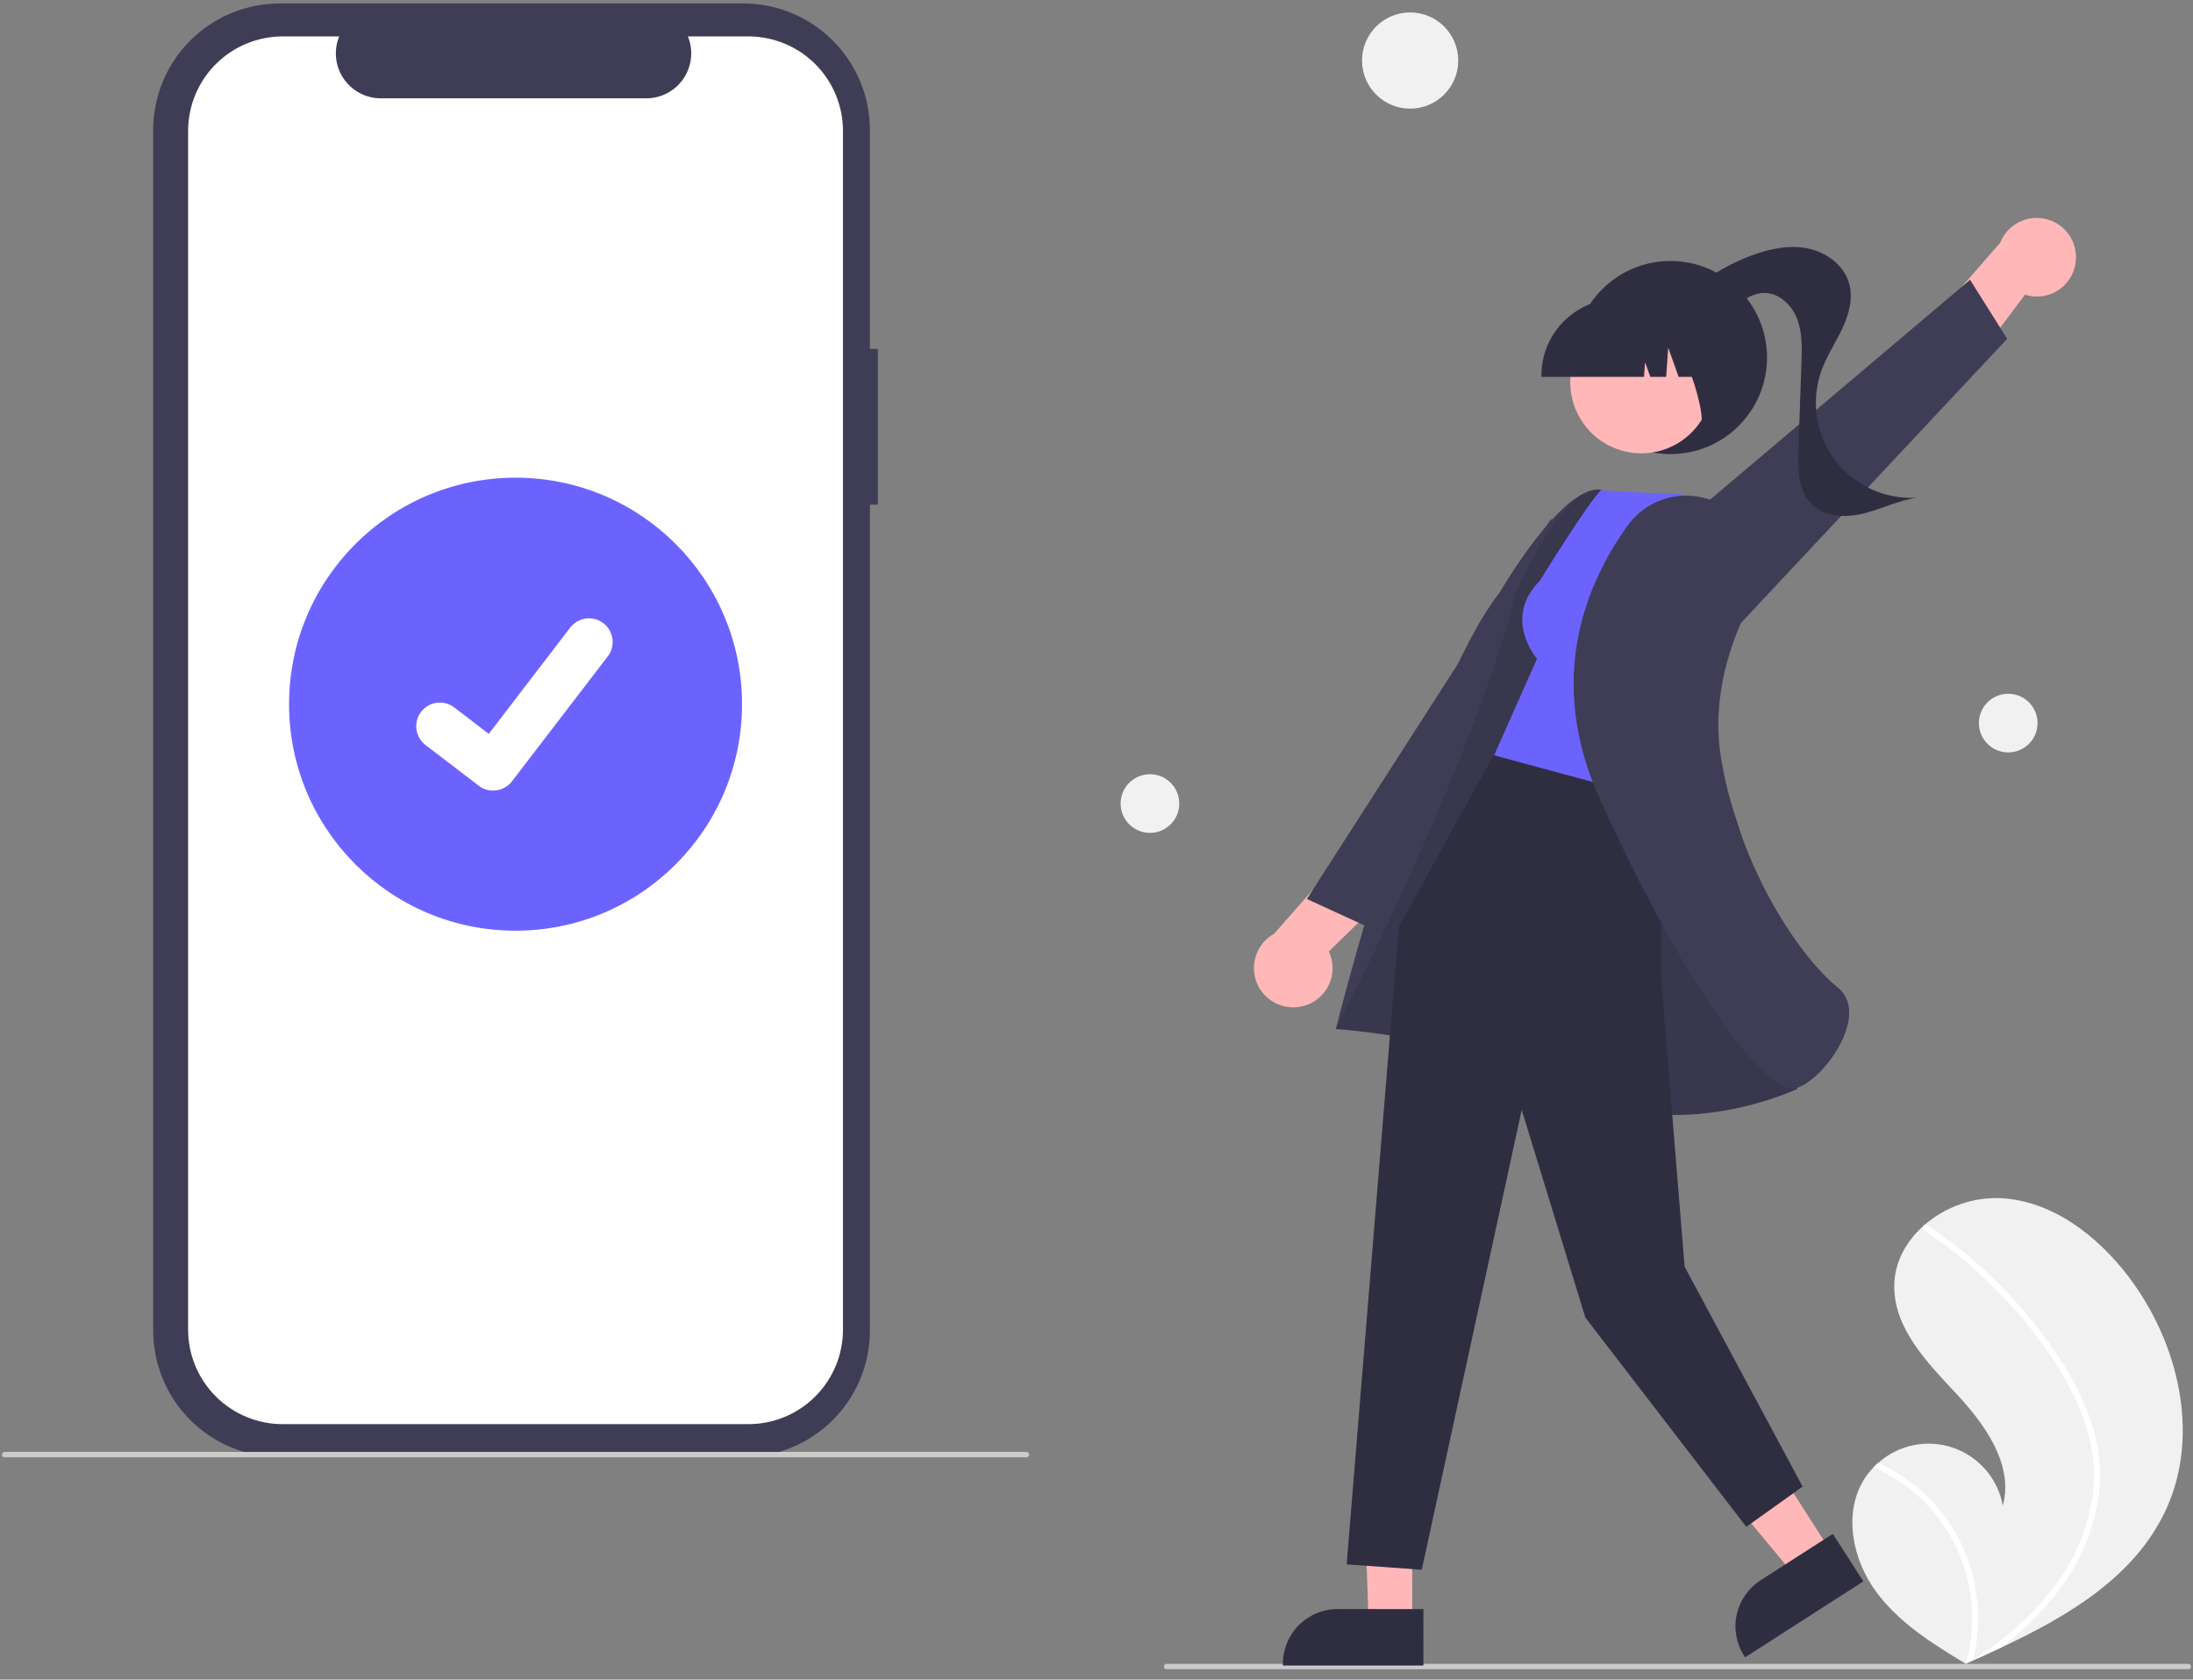 <svg xmlns="http://www.w3.org/2000/svg" width="158" height="121" viewBox="0 0 158 121" fill="none">
  <rect x="0" y="0" width="158" height="121" fill="#808080" stroke="none"/>
  <g clip-path="url(#clip0_515_58008)">
    <path d="M63.251 25.135H62.676V9.373C62.676 8.175 62.44 6.989 61.981 5.882C61.523 4.775 60.851 3.769 60.004 2.922C59.157 2.075 58.151 1.403 57.044 0.944C55.937 0.486 54.751 0.25 53.553 0.25H20.158C17.738 0.25 15.418 1.211 13.707 2.922C11.996 4.633 11.035 6.953 11.035 9.373V95.847C11.035 97.045 11.271 98.231 11.73 99.338C12.188 100.445 12.86 101.45 13.707 102.297C14.554 103.144 15.56 103.816 16.667 104.275C17.774 104.733 18.96 104.969 20.158 104.969H53.553C55.972 104.969 58.293 104.008 60.004 102.297C61.714 100.587 62.676 98.266 62.676 95.847V36.355H63.251V25.135Z" fill="#3F3D56"/>
    <path d="M53.921 2.623H49.562C49.763 3.115 49.839 3.648 49.785 4.176C49.731 4.704 49.547 5.211 49.251 5.651C48.955 6.092 48.556 6.453 48.087 6.702C47.619 6.952 47.096 7.083 46.565 7.083H27.434C26.903 7.083 26.38 6.952 25.912 6.702C25.444 6.453 25.044 6.092 24.748 5.651C24.451 5.211 24.268 4.704 24.214 4.176C24.16 3.648 24.236 3.115 24.437 2.623H20.366C19.471 2.623 18.585 2.8 17.758 3.142C16.932 3.484 16.181 3.986 15.548 4.619C14.915 5.251 14.414 6.003 14.071 6.829C13.729 7.656 13.553 8.542 13.553 9.436V95.783C13.553 96.678 13.729 97.564 14.071 98.39C14.414 99.217 14.915 99.968 15.548 100.6C16.181 101.233 16.932 101.735 17.758 102.077C18.585 102.42 19.471 102.596 20.366 102.596H53.921C54.816 102.596 55.702 102.42 56.528 102.077C57.355 101.735 58.106 101.233 58.739 100.6C59.371 99.968 59.873 99.217 60.215 98.39C60.558 97.564 60.734 96.678 60.734 95.783V9.436C60.734 8.542 60.558 7.656 60.215 6.829C59.873 6.003 59.371 5.251 58.739 4.619C58.106 3.986 57.355 3.484 56.528 3.142C55.702 2.8 54.816 2.623 53.921 2.623Z" fill="white"/>
    <path d="M73.955 104.984H0.332C0.281 104.984 0.232 104.964 0.195 104.928C0.159 104.891 0.139 104.842 0.139 104.791C0.139 104.74 0.159 104.691 0.195 104.654C0.232 104.618 0.281 104.598 0.332 104.598H73.955C74.006 104.598 74.055 104.618 74.092 104.654C74.128 104.691 74.148 104.74 74.148 104.791C74.148 104.842 74.128 104.891 74.092 104.928C74.055 104.964 74.006 104.984 73.955 104.984Z" fill="#CBCBCB"/>
    <path d="M37.144 67.048C46.157 67.048 53.462 59.742 53.462 50.73C53.462 41.718 46.157 34.412 37.144 34.412C28.132 34.412 20.826 41.718 20.826 50.73C20.826 59.742 28.132 67.048 37.144 67.048Z" fill="#6C63FF"/>
    <path d="M35.527 56.955C35.16 56.955 34.803 56.837 34.509 56.616L34.491 56.603L30.656 53.669C30.478 53.533 30.329 53.363 30.217 53.169C30.105 52.976 30.032 52.762 30.003 52.54C29.974 52.318 29.988 52.092 30.046 51.876C30.104 51.66 30.204 51.457 30.34 51.28C30.476 51.102 30.646 50.953 30.84 50.841C31.034 50.729 31.247 50.656 31.469 50.627C31.691 50.598 31.917 50.612 32.133 50.67C32.349 50.728 32.552 50.828 32.729 50.964L35.213 52.869L41.083 45.211C41.219 45.034 41.389 44.885 41.583 44.773C41.776 44.661 41.99 44.588 42.212 44.559C42.434 44.529 42.659 44.544 42.875 44.602C43.091 44.66 43.294 44.76 43.472 44.896L43.472 44.896L43.436 44.947L43.473 44.896C43.831 45.171 44.066 45.577 44.125 46.025C44.184 46.473 44.063 46.926 43.788 47.285L36.884 56.288C36.724 56.496 36.519 56.663 36.284 56.779C36.049 56.894 35.79 56.953 35.529 56.953L35.527 56.955Z" fill="white"/>
    <path d="M134.293 106.588C134.491 106.267 134.725 105.969 134.99 105.7C135.099 105.587 135.214 105.48 135.332 105.377C136.054 104.735 136.933 104.296 137.881 104.107C138.828 103.917 139.808 103.983 140.721 104.298C141.634 104.613 142.447 105.166 143.076 105.899C143.705 106.632 144.127 107.519 144.299 108.47C145.096 105.523 143.021 102.62 140.935 100.39C138.849 98.16 136.463 95.715 136.475 92.66C136.481 90.961 137.313 89.445 138.568 88.32C138.607 88.286 138.645 88.252 138.685 88.219C140.202 86.919 142.154 86.239 144.151 86.314C147.861 86.513 151.101 89.007 153.35 91.964C156.971 96.723 158.558 103.403 156.023 108.82C153.793 113.585 149.038 116.414 144.184 118.689C143.507 119.007 142.83 119.315 142.155 119.613C142.151 119.614 142.146 119.618 142.141 119.619C142.109 119.633 142.076 119.647 142.046 119.662C141.907 119.723 141.767 119.785 141.629 119.846L141.693 119.887L141.893 120.017C141.823 119.975 141.755 119.934 141.686 119.892C141.665 119.88 141.643 119.868 141.623 119.855C139.239 118.425 136.822 116.911 135.176 114.678C133.468 112.36 132.781 109.039 134.293 106.588Z" fill="#F1F1F1"/>
    <path d="M150.195 101.204C150.723 102.405 151.073 103.676 151.234 104.978C151.361 106.139 151.313 107.312 151.093 108.458C150.62 110.815 149.587 113.023 148.083 114.898C146.948 116.321 145.637 117.594 144.183 118.689C143.505 119.007 142.829 119.315 142.154 119.613C142.149 119.614 142.145 119.618 142.14 119.619C142.108 119.633 142.075 119.647 142.045 119.662C141.905 119.723 141.766 119.785 141.628 119.846L141.692 119.888L141.891 120.017C141.822 119.975 141.754 119.934 141.685 119.892C141.664 119.88 141.642 119.868 141.622 119.855C142.146 118.02 142.223 116.086 141.847 114.215C141.47 112.344 140.65 110.591 139.456 109.102C138.256 107.632 136.725 106.466 134.988 105.7C135.097 105.587 135.212 105.481 135.331 105.377C136 105.684 136.64 106.05 137.245 106.47C139.407 107.964 141.03 110.114 141.874 112.603C142.628 114.861 142.723 117.286 142.146 119.596C142.266 119.518 142.386 119.437 142.502 119.357C144.723 117.86 146.77 116.061 148.311 113.856C149.641 111.992 150.492 109.829 150.789 107.559C151.084 105.079 150.464 102.641 149.357 100.428C148.134 98.061 146.593 95.871 144.778 93.921C142.954 91.918 140.892 90.145 138.637 88.642C138.587 88.608 138.551 88.555 138.538 88.495C138.525 88.435 138.535 88.373 138.567 88.32C138.591 88.273 138.633 88.236 138.684 88.219C138.709 88.213 138.736 88.212 138.762 88.218C138.788 88.223 138.813 88.234 138.834 88.25C139.113 88.436 139.388 88.623 139.661 88.816C141.931 90.424 143.993 92.307 145.799 94.423C147.544 96.463 149.133 98.729 150.195 101.204Z" fill="white"/>
    <path d="M101.596 7.827C103.51 7.827 105.062 6.275 105.062 4.361C105.062 2.447 103.51 0.896 101.596 0.896C99.682 0.896 98.131 2.447 98.131 4.361C98.131 6.275 99.682 7.827 101.596 7.827Z" fill="#F1F1F1"/>
    <path d="M144.687 54.204C145.854 54.204 146.8 53.258 146.8 52.091C146.8 50.924 145.854 49.978 144.687 49.978C143.52 49.978 142.574 50.924 142.574 52.091C142.574 53.258 143.52 54.204 144.687 54.204Z" fill="#F1F1F1"/>
    <path d="M82.851 60.001C84.018 60.001 84.964 59.055 84.964 57.888C84.964 56.721 84.018 55.775 82.851 55.775C81.684 55.775 80.738 56.721 80.738 57.888C80.738 59.055 81.684 60.001 82.851 60.001Z" fill="#F1F1F1"/>
    <path d="M84.045 120.25H157.668C157.719 120.25 157.768 120.23 157.805 120.193C157.841 120.157 157.861 120.108 157.861 120.057C157.861 120.006 157.841 119.956 157.805 119.92C157.768 119.884 157.719 119.864 157.668 119.864H84.045C83.993 119.864 83.944 119.884 83.908 119.92C83.872 119.956 83.852 120.006 83.852 120.057C83.852 120.108 83.872 120.157 83.908 120.193C83.944 120.23 83.993 120.25 84.045 120.25Z" fill="#CBCBCB"/>
    <path d="M149.544 18.924C149.641 18.237 149.482 17.539 149.099 16.962C148.715 16.384 148.133 15.968 147.463 15.791C146.793 15.614 146.081 15.689 145.463 16.002C144.844 16.315 144.362 16.844 144.107 17.488L138.133 24.338L139.886 29.234L145.894 21.231C146.286 21.356 146.701 21.394 147.109 21.342C147.518 21.29 147.91 21.149 148.258 20.929C148.606 20.709 148.901 20.416 149.124 20.069C149.346 19.723 149.489 19.331 149.544 18.924Z" fill="#FFB7B7"/>
    <path d="M124.78 45.574L144.611 24.409L141.937 20.156L117.062 41.192L124.78 45.574Z" fill="#3F3D56"/>
    <path d="M120.353 32.714C124.195 32.714 127.31 29.599 127.31 25.757C127.31 21.915 124.195 18.801 120.353 18.801C116.511 18.801 113.396 21.915 113.396 25.757C113.396 29.599 116.511 32.714 120.353 32.714Z" fill="#2F2E41"/>
    <path d="M120.912 21.827C122.409 20.309 124.221 19.138 126.219 18.396C127.502 17.92 128.898 17.627 130.239 17.897C131.58 18.166 132.849 19.094 133.223 20.41C133.529 21.486 133.213 22.645 132.738 23.658C132.263 24.671 131.629 25.61 131.245 26.661C130.854 27.733 130.736 28.886 130.903 30.015C131.07 31.144 131.516 32.214 132.201 33.127C132.886 34.039 133.788 34.767 134.826 35.243C135.863 35.719 137.003 35.928 138.142 35.851C136.824 36.028 135.609 36.647 134.321 36.977C133.033 37.306 131.513 37.284 130.556 36.361C129.543 35.385 129.523 33.798 129.572 32.392C129.645 30.302 129.718 28.212 129.79 26.122C129.827 25.056 129.859 23.957 129.475 22.962C129.09 21.967 128.177 21.096 127.111 21.105C126.302 21.112 125.587 21.602 124.939 22.084C124.291 22.567 123.605 23.082 122.8 23.154C121.995 23.226 121.075 22.63 121.136 21.824L120.912 21.827Z" fill="#2F2E41"/>
    <path d="M93.931 72.467C93.263 72.653 92.55 72.587 91.928 72.282C91.305 71.977 90.816 71.454 90.553 70.813C90.29 70.172 90.272 69.456 90.501 68.802C90.731 68.148 91.192 67.601 91.798 67.264L97.808 60.446L102.891 61.544L95.741 68.547C95.917 68.919 96.009 69.325 96.011 69.737C96.013 70.149 95.924 70.556 95.751 70.93C95.579 71.303 95.326 71.635 95.012 71.9C94.697 72.166 94.328 72.359 93.931 72.467Z" fill="#FFB7B7"/>
    <path d="M113.703 48.058L98.724 66.86L94.158 64.763L111.764 37.354L113.703 48.058Z" fill="#3F3D56"/>
    <path d="M101.752 104.832L98.182 104.776L98.611 116.943H101.751L101.752 104.832Z" fill="#FFB7B7"/>
    <path d="M102.553 115.918L96.369 115.918H96.368C95.323 115.918 94.321 116.333 93.582 117.072C92.843 117.811 92.428 118.813 92.428 119.858V119.987L102.552 119.987L102.553 115.918Z" fill="#2F2E41"/>
    <path d="M125.388 101.605L121.488 104.108L129.289 113.493L131.931 111.796L125.388 101.605Z" fill="#FFB7B7"/>
    <path d="M132.051 110.501L126.847 113.842L126.847 113.842C125.967 114.407 125.348 115.298 125.126 116.319C124.903 117.34 125.095 118.408 125.66 119.287L125.729 119.395L134.249 113.925L132.051 110.501Z" fill="#2F2E41"/>
    <path d="M126.778 64.451C126.778 64.451 118.113 35.673 115.329 35.284C112.544 34.895 108.057 42.668 108.057 42.668C102.24 50.09 96.242 74.131 96.242 74.131C96.242 74.131 106.242 74.757 113.551 78.646C120.861 82.535 129.487 78.449 129.487 78.449L126.778 64.451Z" fill="#3F3D56"/>
    <path opacity="0.1" d="M126.778 64.451C126.778 64.451 118.113 35.673 115.329 35.284C112.544 34.895 109.197 42.747 109.197 42.747C106.298 54.728 96.242 74.131 96.242 74.131C96.242 74.131 106.242 74.757 113.551 78.646C120.861 82.535 129.487 78.449 129.487 78.449L126.778 64.451Z" fill="black"/>
    <path d="M119.669 55.841V70.302L121.371 91.249L129.874 107.095L125.816 109.993L114.222 94.921L109.636 79.955L102.434 113.085L97.023 112.699L100.781 66.764L107.912 53.835L119.669 55.841Z" fill="#2F2E41"/>
    <path d="M110.932 41.854C108.226 44.559 110.738 47.458 110.738 47.458L107.646 54.414L119.82 57.699L124.075 38.689L121.176 35.597C115.379 35.404 115.376 35.284 115.376 35.284C114.36 36.278 110.932 41.854 110.932 41.854Z" fill="#6C63FF"/>
    <path d="M124.566 36.719C124.013 36.311 123.385 36.017 122.717 35.853C122.05 35.69 121.356 35.66 120.677 35.767C119.998 35.873 119.347 36.113 118.762 36.472C118.176 36.832 117.668 37.304 117.266 37.862C114.206 42.123 111.376 49.004 115.275 57.586C121.535 71.366 126.984 78.42 129.199 78.419C129.295 78.42 129.391 78.405 129.483 78.374C130.846 77.912 132.818 75.605 133.174 73.572C133.302 72.844 133.272 71.831 132.402 71.135C129.902 69.135 125.415 62.91 124.015 54.717C123.241 50.189 124.741 46.065 126.136 43.403C126.725 42.301 126.898 41.024 126.622 39.806C126.346 38.587 125.64 37.509 124.633 36.769L124.566 36.719Z" fill="#3F3D56"/>
    <path d="M120.71 32.03C123.192 30.674 124.104 27.562 122.747 25.081C121.391 22.599 118.28 21.687 115.798 23.044C113.316 24.4 112.404 27.512 113.761 29.993C115.117 32.475 118.229 33.387 120.71 32.03Z" fill="#FFB7B7"/>
    <path d="M111.053 27.15H118.447L118.523 26.088L118.902 27.15H120.041L120.191 25.046L120.942 27.15H123.145V27.046C123.144 25.581 122.561 24.177 121.525 23.141C120.489 22.105 119.085 21.522 117.62 21.521H116.578C115.113 21.522 113.709 22.105 112.673 23.141C111.637 24.177 111.054 25.581 111.053 27.046V27.15Z" fill="#2F2E41"/>
    <path d="M122.027 30.966L125.183 29.942V22.279H119.223L119.37 22.426C121.423 24.477 123.707 31.751 122.027 30.966Z" fill="#2F2E41"/>
  </g>
  <defs>
    <clipPath id="clip0_515_58008">
      <rect width="157.723" height="120" fill="white" transform="translate(0.139 0.25)"/>
    </clipPath>
  </defs>
</svg>
